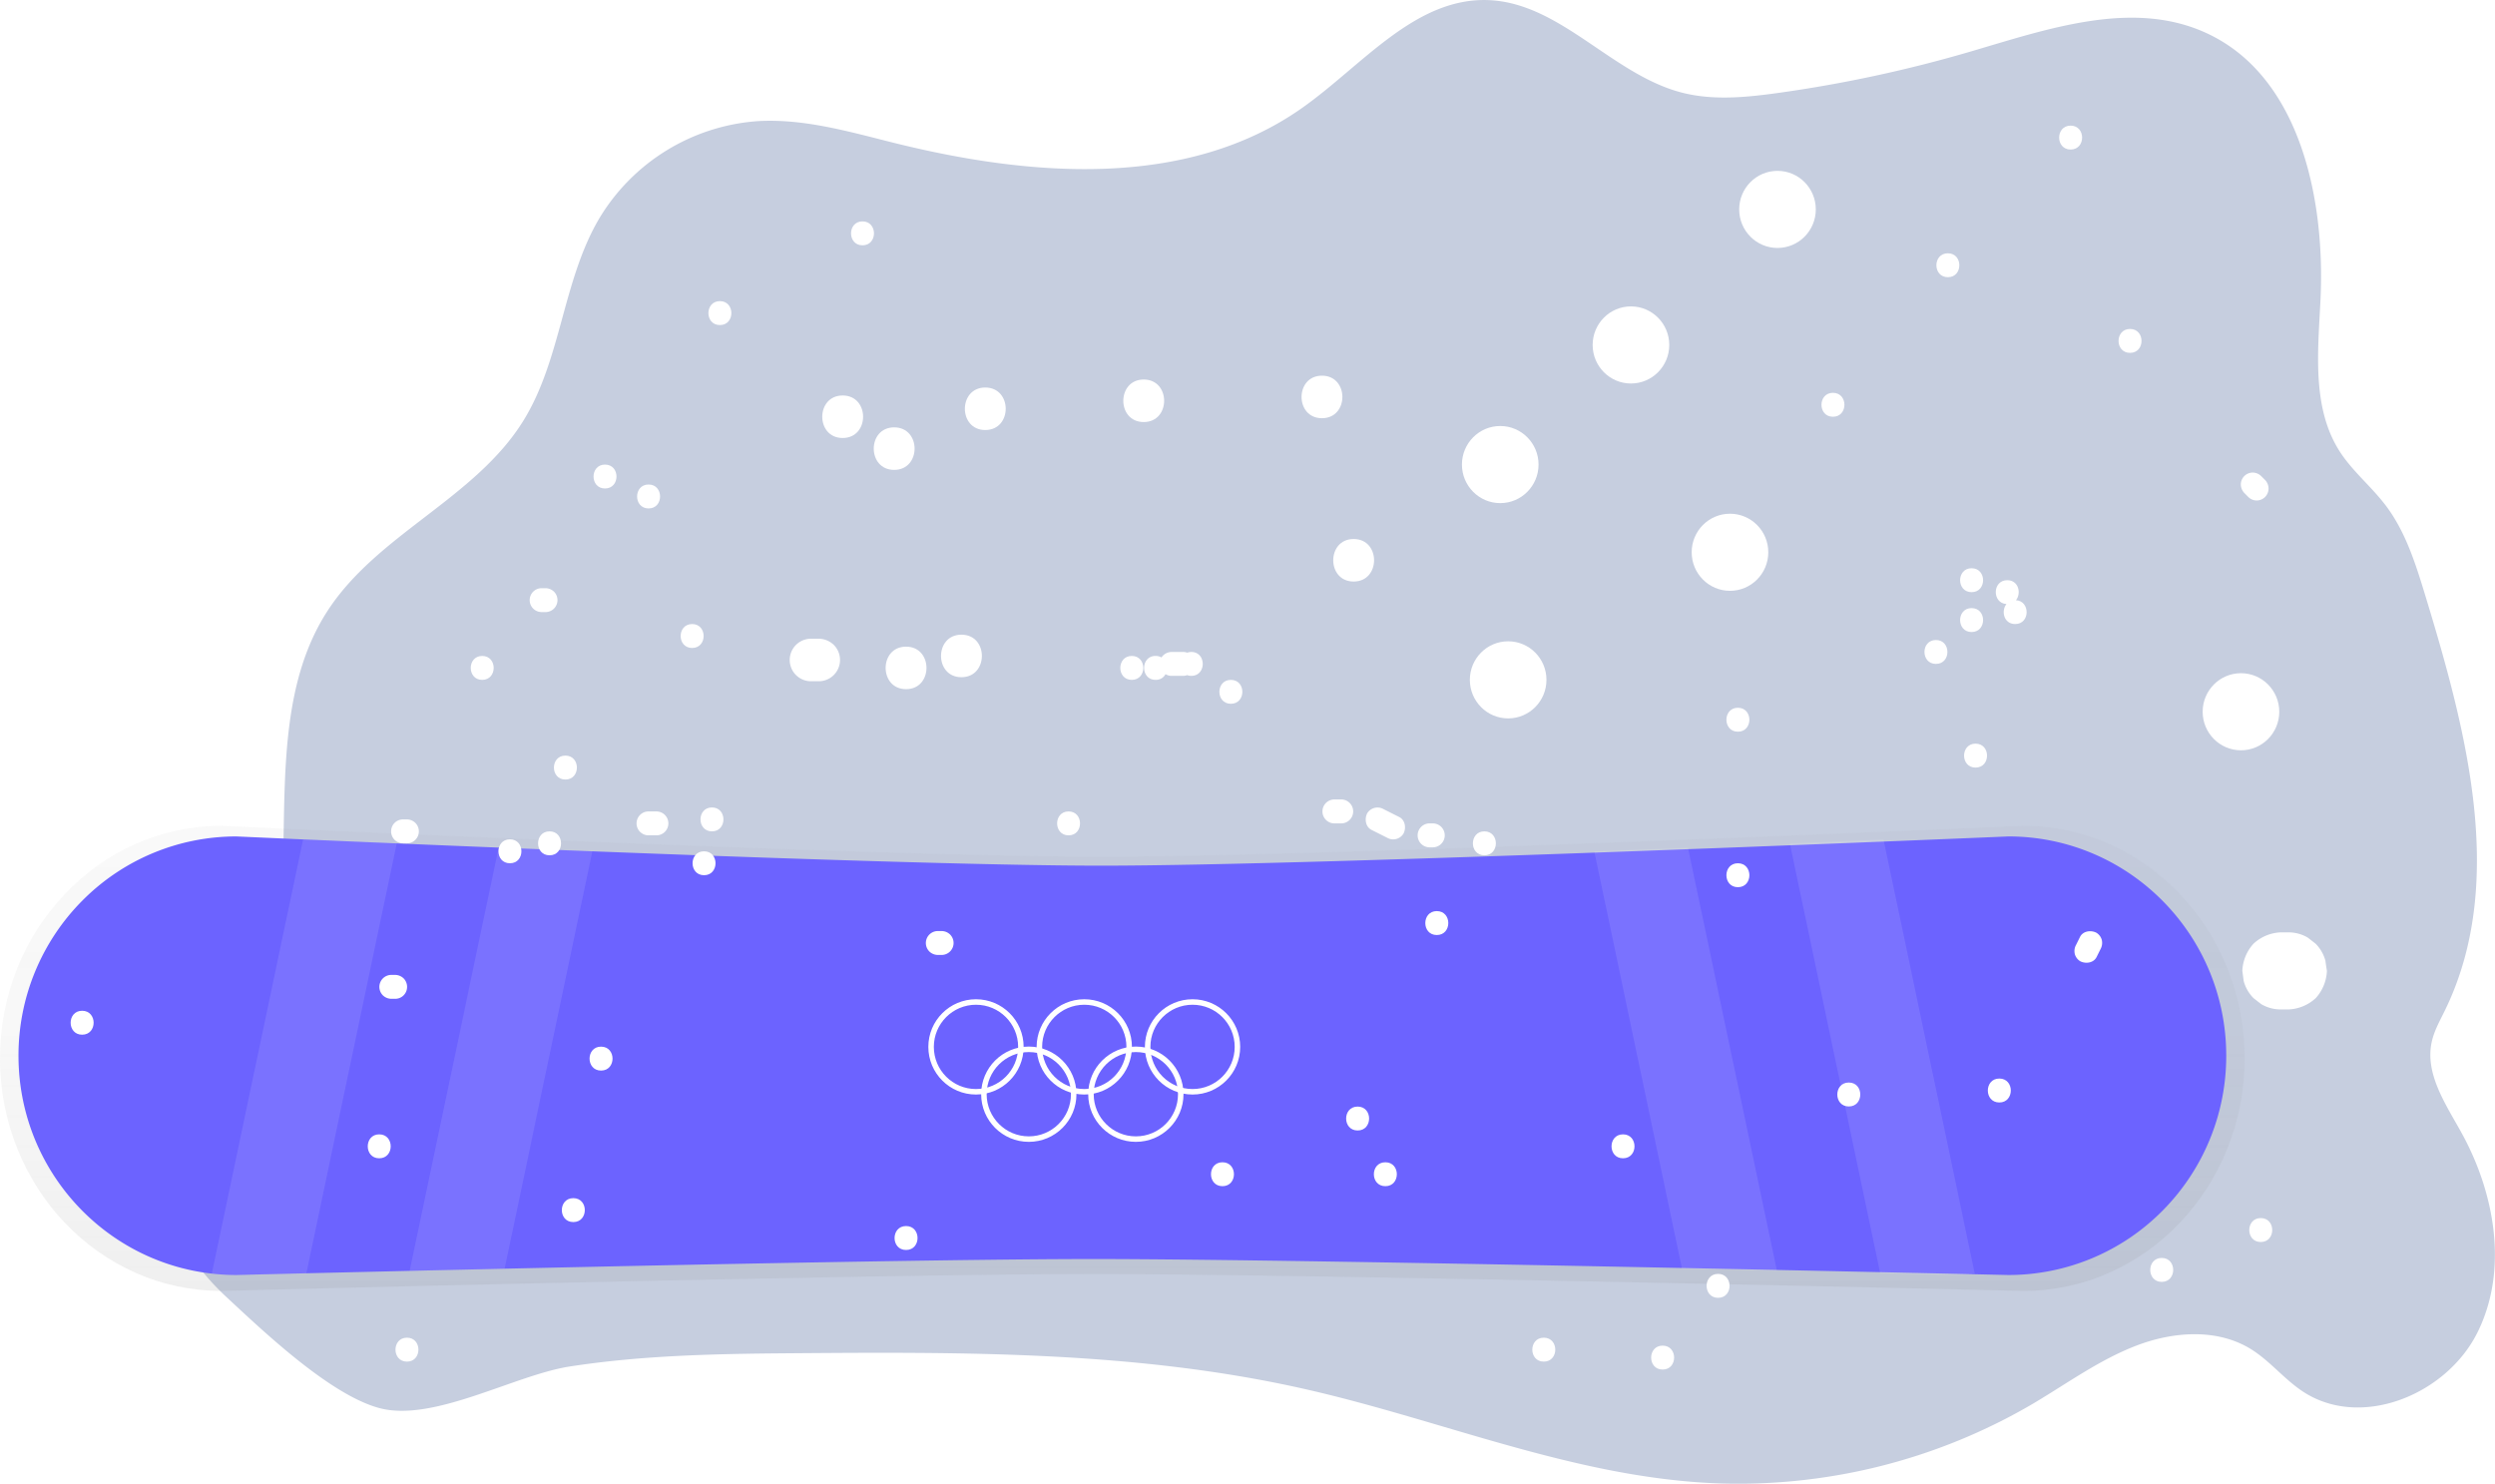 <svg xmlns="http://www.w3.org/2000/svg" xmlns:xlink="http://www.w3.org/1999/xlink" id="863ec028-5f1c-4acf-bc1b-dc14c28bc405" data-name="Layer 1" width="908" height="540" viewBox="0 0 908 540" class="injected-svg gridItem__media"><defs><linearGradient id="5b2138b1-2e8c-431b-b81c-2c12cc9c2fa1-2897" x1="563.57" y1="658.1" x2="563.57" y2="488.82" gradientUnits="userSpaceOnUse"><stop offset="0" stop-color="gray" stop-opacity="0.25"></stop><stop offset="0.54" stop-color="gray" stop-opacity="0.12"></stop><stop offset="1" stop-color="gray" stop-opacity="0.1"></stop></linearGradient><linearGradient id="5b2138b1-2e8c-431b-b81c-2c12cc9c2fa1-2897" x1="563.57" y1="658.1" x2="563.57" y2="488.82" gradientUnits="userSpaceOnUse"><stop offset="0" stop-color="gray" stop-opacity="0.25"></stop><stop offset="0.54" stop-color="gray" stop-opacity="0.12"></stop><stop offset="1" stop-color="gray" stop-opacity="0.1"></stop></linearGradient><linearGradient id="5b2138b1-2e8c-431b-b81c-2c12cc9c2fa1-2897" x1="563.57" y1="658.1" x2="563.57" y2="488.82" gradientUnits="userSpaceOnUse"><stop offset="0" stop-color="gray" stop-opacity="0.25"></stop><stop offset="0.54" stop-color="gray" stop-opacity="0.12"></stop><stop offset="1" stop-color="gray" stop-opacity="0.1"></stop></linearGradient></defs><title>Winter olympics</title><path d="M218.91,597.77c4.49-7.49,11.77-12.79,17.65-19.24,39.29-43.11,6-118.69,37.64-167.76,18.11-28.1,53.83-41,71.4-69.41,13.79-22.32,14.25-50.91,27.56-73.52a73.32,73.32,0,0,1,57.65-35.47c16.64-1,33,3.74,49.18,7.79,49.92,12.47,106.86,17.12,149-12.6,21.78-15.37,41-40.13,67.57-39.25,26.35.87,45.16,27.14,70.7,33.69,11.31,2.9,23.22,1.73,34.78.13A487.88,487.88,0,0,0,872.39,207c27.92-8.21,58.42-18.84,85-7,34.23,15.2,44,59.58,42.22,97.2-.91,18.93-3.23,39.49,7,55.4,4.67,7.25,11.55,12.78,16.74,19.65,7.35,9.71,11,21.65,14.56,33.32,15,49.32,29.55,104.42,6.87,150.65-1.79,3.65-3.82,7.25-4.69,11.23-2.55,11.55,5,22.56,10.72,32.89,12.31,22.18,17.25,50.28,5.85,73s-42.56,35.3-63.6,21.28c-6.76-4.49-11.93-11.13-18.83-15.38-12.24-7.54-28.12-6.4-41.53-1.28S907.57,691.64,895.19,699A211.86,211.86,0,0,1,777.38,728c-50.16-2.54-97.55-22.82-146.53-34-61.9-14.15-126-13.71-189.5-13.21-26.32.21-52.8.77-78.86,4.8-20.14,3.12-49.62,20.39-69.28,15.15-18-4.8-42.32-28-55.82-40.54C221.28,645.27,205.82,619.57,218.91,597.77Z" transform="translate(-155.11 -188.28)" fill="#C6CEDF"></path><g opacity="0.5"><path d="M891.41,658.1s-256.49-6.16-338.59-6.16-317.1,6.16-317.1,6.16c-44.52,0-80.61-37.89-80.61-84.64h0c0-46.75,36.09-84.64,80.61-84.64,0,0,238.07,11.28,320,11.28s335.66-11.28,335.66-11.28c44.52,0,80.62,37.89,80.62,84.64h0C972,620.21,935.93,658.1,891.41,658.1Z" transform="translate(-155.11 -188.28)" fill="url(&quot;#5b2138b1-2e8c-431b-b81c-2c12cc9c2fa1-2897&quot;)"></path></g><path d="M965.3,572.49a79.9,79.9,0,0,1-23.22,56.44A78.87,78.87,0,0,1,886,652.3s-252.27-5.81-333-5.81c-46.08,0-141.12,1.89-214.24,3.51l-34.55.79-37.59.88c-15.92.38-25.49.63-25.49.63a79.72,79.72,0,0,1-8.92-.51c-39.58-4.46-70.37-38.26-70.37-79.3a79.88,79.88,0,0,1,23.22-56.43,78.87,78.87,0,0,1,56.07-23.37l24.3,1.08c9.29.4,20.87.9,34.08,1.45,11.31.48,23.82,1,37.08,1.53,10.93.44,22.37.9,34.1,1.35,68,2.63,145.36,5.23,185.2,5.23,80.61,0,330.13-10.64,330.13-10.64C929.8,492.69,965.3,528.42,965.3,572.49Z" transform="translate(-155.11 -188.28)" fill="#6C63FF"></path><g opacity="0.1"><path d="M806.49,495.22l32.89,156.45c15.92.38,25.49.63,25.49.63a79.41,79.41,0,0,0,8.91-.51l-33.21-158C831.28,494.17,819.7,494.67,806.49,495.22Z" transform="translate(-155.11 -188.28)" fill="#FFFFFF"></path></g><g opacity="0.1"><path d="M735.31,498.1,767.24,650l34.55.79-32.38-154C758.48,497.19,747,497.65,735.31,498.1Z" transform="translate(-155.11 -188.28)" fill="#FFFFFF"></path></g><g opacity="0.1"><path d="M299.5,495.22,266.61,651.67c-15.92.38-25.49.63-25.49.63a79.72,79.72,0,0,1-8.92-.51l33.22-158C274.71,494.17,286.29,494.67,299.5,495.22Z" transform="translate(-155.11 -188.28)" fill="#FFFFFF"></path></g><g opacity="0.1"><path d="M370.68,498.1,338.75,650l-34.55.79,32.38-154C347.51,497.19,359,497.65,370.68,498.1Z" transform="translate(-155.11 -188.28)" fill="#FFFFFF"></path></g><ellipse cx="646.88" cy="76.21" rx="13.94" ry="14.03" fill="#FFFFFF"></ellipse><ellipse cx="593.55" cy="125.54" rx="13.94" ry="14.03" fill="#FFFFFF"></ellipse><ellipse cx="545.98" cy="169.07" rx="13.94" ry="14.03" fill="#FFFFFF"></ellipse><ellipse cx="548.86" cy="247.42" rx="13.94" ry="14.03" fill="#FFFFFF"></ellipse><ellipse cx="629.59" cy="200.99" rx="13.94" ry="14.03" fill="#FFFFFF"></ellipse><ellipse cx="815.55" cy="259.03" rx="13.94" ry="14.03" fill="#FFFFFF"></ellipse><path d="M1001.39,537.9a14.05,14.05,0,0,0-3.58-6.19l-2.83-2.2a13.77,13.77,0,0,0-7-1.91h-2.88a15.5,15.5,0,0,0-9.86,4.11,15.64,15.64,0,0,0-4.08,9.91c.17,1.25.33,2.49.5,3.73a14.05,14.05,0,0,0,3.58,6.19l2.82,2.2a13.93,13.93,0,0,0,7,1.91H988a15.5,15.5,0,0,0,9.86-4.11,15.64,15.64,0,0,0,4.08-9.92C1001.72,540.38,1001.55,539.14,1001.39,537.9Z" transform="translate(-155.11 -188.28)" fill="#FFFFFF"></path><path d="M461.78,332.21c-9.89,0-9.91,15.47,0,15.47S471.7,332.21,461.78,332.21Z" transform="translate(-155.11 -188.28)" fill="#FFFFFF"></path><path d="M480.52,343.81c-9.89,0-9.91,15.48,0,15.48S490.44,343.81,480.52,343.81Z" transform="translate(-155.11 -188.28)" fill="#FFFFFF"></path><path d="M513.68,329.31c-9.89,0-9.91,15.47,0,15.47S523.59,329.31,513.68,329.31Z" transform="translate(-155.11 -188.28)" fill="#FFFFFF"></path><path d="M571.34,326.4c-9.89,0-9.91,15.48,0,15.48S581.25,326.4,571.34,326.4Z" transform="translate(-155.11 -188.28)" fill="#FFFFFF"></path><path d="M636.21,325c-9.89,0-9.91,15.48,0,15.48S646.12,325,636.21,325Z" transform="translate(-155.11 -188.28)" fill="#FFFFFF"></path><path d="M647.74,384.44c-9.89,0-9.91,15.48,0,15.48S657.66,384.44,647.74,384.44Z" transform="translate(-155.11 -188.28)" fill="#FFFFFF"></path><path d="M458.57,423a8,8,0,0,0-5.43-2.27h-2.89a7.74,7.74,0,0,0,0,15.48h2.89A7.75,7.75,0,0,0,458.57,423Z" transform="translate(-155.11 -188.28)" fill="#FFFFFF"></path><path d="M484.85,423.62c-9.9,0-9.91,15.47,0,15.47S494.76,423.62,484.85,423.62Z" transform="translate(-155.11 -188.28)" fill="#FFFFFF"></path><path d="M505,419.26c-9.89,0-9.91,15.48,0,15.48S514.94,419.26,505,419.26Z" transform="translate(-155.11 -188.28)" fill="#FFFFFF"></path><path d="M567,427c-5.57,0-5.58,8.71,0,8.71S572.59,427,567,427Z" transform="translate(-155.11 -188.28)" fill="#FFFFFF"></path><path d="M588.64,425.55a4.48,4.48,0,0,0-1.47.26,4.1,4.1,0,0,0-1.41-.26h-4.33a4.49,4.49,0,0,0-3.63,2,4.18,4.18,0,0,0-2.13-.56c-5.57,0-5.58,8.71,0,8.71a3.93,3.93,0,0,0,3.61-2.07,4.1,4.1,0,0,0,2.15.62h4.33a4.08,4.08,0,0,0,1.38-.27,4.4,4.4,0,0,0,1.5.27C594.21,434.26,594.22,425.55,588.64,425.55Z" transform="translate(-155.11 -188.28)" fill="#FFFFFF"></path><path d="M603.06,435.71c-5.57,0-5.58,8.7,0,8.7S608.63,435.71,603.06,435.71Z" transform="translate(-155.11 -188.28)" fill="#FFFFFF"></path><path d="M643.42,479.23h-2.88a4.36,4.36,0,0,0,0,8.71h2.88a4.36,4.36,0,0,0,0-8.71Z" transform="translate(-155.11 -188.28)" fill="#FFFFFF"></path><path d="M664.34,485.63l-5.76-2.9a4.4,4.4,0,0,0-5.92,1.56c-1,2-.61,4.87,1.55,6l5.77,2.9a4.38,4.38,0,0,0,5.91-1.56C666.93,489.62,666.5,486.72,664.34,485.63Z" transform="translate(-155.11 -188.28)" fill="#FFFFFF"></path><path d="M679.63,489.22a4.42,4.42,0,0,0-3-1.28h-1.45a4.36,4.36,0,0,0,0,8.71h1.45a4.36,4.36,0,0,0,3-7.43Z" transform="translate(-155.11 -188.28)" fill="#FFFFFF"></path><path d="M695.32,490.84c-5.57,0-5.58,8.71,0,8.71S700.89,490.84,695.32,490.84Z" transform="translate(-155.11 -188.28)" fill="#FFFFFF"></path><path d="M417.1,297.87c-5.57,0-5.58,8.71,0,8.71S422.67,297.87,417.1,297.87Z" transform="translate(-155.11 -188.28)" fill="#FFFFFF"></path><path d="M391.15,364.61c-5.57,0-5.58,8.71,0,8.71S396.72,364.61,391.15,364.61Z" transform="translate(-155.11 -188.28)" fill="#FFFFFF"></path><path d="M822.17,331.24c-5.56,0-5.57,8.71,0,8.71S827.75,331.24,822.17,331.24Z" transform="translate(-155.11 -188.28)" fill="#FFFFFF"></path><path d="M864,280.46c-5.57,0-5.58,8.7,0,8.7S869.55,280.46,864,280.46Z" transform="translate(-155.11 -188.28)" fill="#FFFFFF"></path><path d="M930.29,308c-5.57,0-5.58,8.7,0,8.7S935.86,308,930.29,308Z" transform="translate(-155.11 -188.28)" fill="#FFFFFF"></path><path d="M979.48,363,978,361.53a4.45,4.45,0,0,0-3.06-1.27,4.34,4.34,0,0,0-4.33,4.35,4.53,4.53,0,0,0,1.27,3.08l1.44,1.45a4.3,4.3,0,0,0,6.12,0,4.38,4.38,0,0,0,1.26-3.08A4.6,4.6,0,0,0,979.48,363Z" transform="translate(-155.11 -188.28)" fill="#FFFFFF"></path><path d="M306.27,487.76a4.46,4.46,0,0,0-3.06-1.27h-1.44a4.32,4.32,0,0,0-4.32,4.35,4.39,4.39,0,0,0,1.26,3.08,4.51,4.51,0,0,0,3.06,1.28h1.44a4.36,4.36,0,0,0,3.06-7.44Z" transform="translate(-155.11 -188.28)" fill="#FFFFFF"></path><path d="M340.69,493.74c-5.56,0-5.57,8.71,0,8.71S346.27,493.74,340.69,493.74Z" transform="translate(-155.11 -188.28)" fill="#FFFFFF"></path><path d="M355.11,490.84c-5.57,0-5.58,8.71,0,8.71S360.68,490.84,355.11,490.84Z" transform="translate(-155.11 -188.28)" fill="#FFFFFF"></path><path d="M360.88,463.27c-5.57,0-5.58,8.71,0,8.71S366.45,463.27,360.88,463.27Z" transform="translate(-155.11 -188.28)" fill="#FFFFFF"></path><path d="M330.6,427c-5.56,0-5.57,8.71,0,8.71S336.18,427,330.6,427Z" transform="translate(-155.11 -188.28)" fill="#FFFFFF"></path><path d="M356.73,403.61a4.5,4.5,0,0,0-3.06-1.27h-1.44a4.35,4.35,0,0,0,0,8.7h1.44a4.36,4.36,0,0,0,3.06-7.43Z" transform="translate(-155.11 -188.28)" fill="#FFFFFF"></path><path d="M375.29,357.36c-5.56,0-5.57,8.7,0,8.7S380.87,357.36,375.29,357.36Z" transform="translate(-155.11 -188.28)" fill="#FFFFFF"></path><path d="M469,268.85c-5.56,0-5.57,8.71,0,8.71S474.57,268.85,469,268.85Z" transform="translate(-155.11 -188.28)" fill="#FFFFFF"></path><path d="M407,415.39c-5.57,0-5.58,8.71,0,8.71S412.58,415.39,407,415.39Z" transform="translate(-155.11 -188.28)" fill="#FFFFFF"></path><path d="M394,483.59h-2.88a4.35,4.35,0,0,0,0,8.7H394a4.35,4.35,0,0,0,0-8.7Z" transform="translate(-155.11 -188.28)" fill="#FFFFFF"></path><path d="M414.21,482.14c-5.56,0-5.57,8.7,0,8.7S419.79,482.14,414.21,482.14Z" transform="translate(-155.11 -188.28)" fill="#FFFFFF"></path><path d="M411.33,498.1c-5.57,0-5.57,8.7,0,8.7S416.91,498.1,411.33,498.1Z" transform="translate(-155.11 -188.28)" fill="#FFFFFF"></path><path d="M716.94,675.11c-5.57,0-5.58,8.71,0,8.71S722.51,675.11,716.94,675.11Z" transform="translate(-155.11 -188.28)" fill="#FFFFFF"></path><path d="M760.19,678c-5.57,0-5.58,8.71,0,8.71S765.76,678,760.19,678Z" transform="translate(-155.11 -188.28)" fill="#FFFFFF"></path><path d="M780.37,651.89c-5.57,0-5.58,8.71,0,8.71S785.94,651.89,780.37,651.89Z" transform="translate(-155.11 -188.28)" fill="#FFFFFF"></path><path d="M941.82,646.09c-5.56,0-5.57,8.71,0,8.71S947.4,646.09,941.82,646.09Z" transform="translate(-155.11 -188.28)" fill="#FFFFFF"></path><path d="M977.86,631.58c-5.57,0-5.57,8.71,0,8.71S983.44,631.58,977.86,631.58Z" transform="translate(-155.11 -188.28)" fill="#FFFFFF"></path><path d="M303.21,675.11c-5.56,0-5.57,8.71,0,8.71S308.79,675.11,303.21,675.11Z" transform="translate(-155.11 -188.28)" fill="#FFFFFF"></path><path d="M363.76,624.33c-5.57,0-5.58,8.7,0,8.7S369.33,624.33,363.76,624.33Z" transform="translate(-155.11 -188.28)" fill="#FFFFFF"></path><path d="M293.12,601.11c-5.56,0-5.57,8.71,0,8.71S298.7,601.11,293.12,601.11Z" transform="translate(-155.11 -188.28)" fill="#FFFFFF"></path><path d="M185,556.13c-5.57,0-5.58,8.71,0,8.71S190.58,556.13,185,556.13Z" transform="translate(-155.11 -188.28)" fill="#FFFFFF"></path><path d="M302,544.35a4.5,4.5,0,0,0-3.06-1.27h-1.44a4.36,4.36,0,0,0-3.06,7.43,4.5,4.5,0,0,0,3.06,1.27h1.44a4.32,4.32,0,0,0,4.32-4.35A4.39,4.39,0,0,0,302,544.35Z" transform="translate(-155.11 -188.28)" fill="#FFFFFF"></path><path d="M373.85,569.19c-5.57,0-5.58,8.71,0,8.71S379.42,569.19,373.85,569.19Z" transform="translate(-155.11 -188.28)" fill="#FFFFFF"></path><path d="M649.19,591c-5.57,0-5.58,8.7,0,8.7S654.76,591,649.19,591Z" transform="translate(-155.11 -188.28)" fill="#FFFFFF"></path><path d="M745.77,601.11c-5.57,0-5.57,8.71,0,8.71S751.35,601.11,745.77,601.11Z" transform="translate(-155.11 -188.28)" fill="#FFFFFF"></path><path d="M827.94,582.25c-5.57,0-5.58,8.71,0,8.71S833.51,582.25,827.94,582.25Z" transform="translate(-155.11 -188.28)" fill="#FFFFFF"></path><path d="M920,530.31a4.42,4.42,0,0,0-2-2.6c-2-1-4.84-.61-5.92,1.56l-1.44,2.9a4.62,4.62,0,0,0-.44,3.36,4.44,4.44,0,0,0,2,2.6c2,1,4.84.61,5.92-1.56l1.44-2.9A4.68,4.68,0,0,0,920,530.31Z" transform="translate(-155.11 -188.28)" fill="#FFFFFF"></path><path d="M882.72,580.8c-5.57,0-5.58,8.71,0,8.71S888.29,580.8,882.72,580.8Z" transform="translate(-155.11 -188.28)" fill="#FFFFFF"></path><path d="M659.28,611.27c-5.57,0-5.58,8.7,0,8.7S664.85,611.27,659.28,611.27Z" transform="translate(-155.11 -188.28)" fill="#FFFFFF"></path><path d="M484.85,634.48c-5.57,0-5.58,8.71,0,8.71S490.42,634.48,484.85,634.48Z" transform="translate(-155.11 -188.28)" fill="#FFFFFF"></path><path d="M500.88,528.39a4.46,4.46,0,0,0-3.06-1.27h-1.44a4.36,4.36,0,0,0-3.06,7.43,4.5,4.5,0,0,0,3.06,1.27h1.44a4.36,4.36,0,0,0,3.06-7.43Z" transform="translate(-155.11 -188.28)" fill="#FFFFFF"></path><path d="M544,483.59c-5.56,0-5.57,8.7,0,8.7S549.53,483.59,544,483.59Z" transform="translate(-155.11 -188.28)" fill="#FFFFFF"></path><path d="M600,611.27c-5.57,0-5.57,8.7,0,8.7S605.57,611.27,600,611.27Z" transform="translate(-155.11 -188.28)" fill="#FFFFFF"></path><path d="M678,519.86c-5.57,0-5.58,8.71,0,8.71S683.59,519.86,678,519.86Z" transform="translate(-155.11 -188.28)" fill="#FFFFFF"></path><path d="M787.58,502.45c-5.57,0-5.58,8.71,0,8.71S793.15,502.45,787.58,502.45Z" transform="translate(-155.11 -188.28)" fill="#FFFFFF"></path><path d="M874.07,458.92c-5.57,0-5.58,8.71,0,8.71S879.64,458.92,874.07,458.92Z" transform="translate(-155.11 -188.28)" fill="#FFFFFF"></path><path d="M872.63,395.08c-5.57,0-5.58,8.71,0,8.71S878.2,395.08,872.63,395.08Z" transform="translate(-155.11 -188.28)" fill="#FFFFFF"></path><path d="M872.63,409.59c-5.57,0-5.58,8.71,0,8.71S878.2,409.59,872.63,409.59Z" transform="translate(-155.11 -188.28)" fill="#FFFFFF"></path><path d="M859.65,421.2c-5.56,0-5.57,8.7,0,8.7S865.23,421.2,859.65,421.2Z" transform="translate(-155.11 -188.28)" fill="#FFFFFF"></path><path d="M888.78,406.72c2-2.47,1-7.29-3.18-7.29-5.46,0-5.56,8.37-.29,8.68-2,2.47-1,7.28,3.17,7.28C894,415.39,894,407,888.78,406.72Z" transform="translate(-155.11 -188.28)" fill="#FFFFFF"></path><path d="M908.67,234c-5.57,0-5.58,8.7,0,8.7S914.24,234,908.67,234Z" transform="translate(-155.11 -188.28)" fill="#FFFFFF"></path><path d="M787.58,445.86c-5.57,0-5.58,8.71,0,8.71S793.15,445.86,787.58,445.86Z" transform="translate(-155.11 -188.28)" fill="#FFFFFF"></path><circle cx="355.19" cy="381" r="16.34" fill="none" stroke="#FFFFFF" stroke-linecap="round" stroke-miterlimit="10" stroke-width="2px"></circle><circle cx="394.6" cy="381" r="16.34" fill="none" stroke="#FFFFFF" stroke-linecap="round" stroke-miterlimit="10" stroke-width="2px"></circle><circle cx="374.41" cy="398.22" r="16.34" fill="none" stroke="#FFFFFF" stroke-linecap="round" stroke-miterlimit="10" stroke-width="2px"></circle><circle cx="413.37" cy="398.22" r="16.34" fill="none" stroke="#FFFFFF" stroke-linecap="round" stroke-miterlimit="10" stroke-width="2px"></circle><circle cx="434" cy="381" r="16.34" fill="none" stroke="#FFFFFF" stroke-linecap="round" stroke-miterlimit="10" stroke-width="2px"></circle></svg>